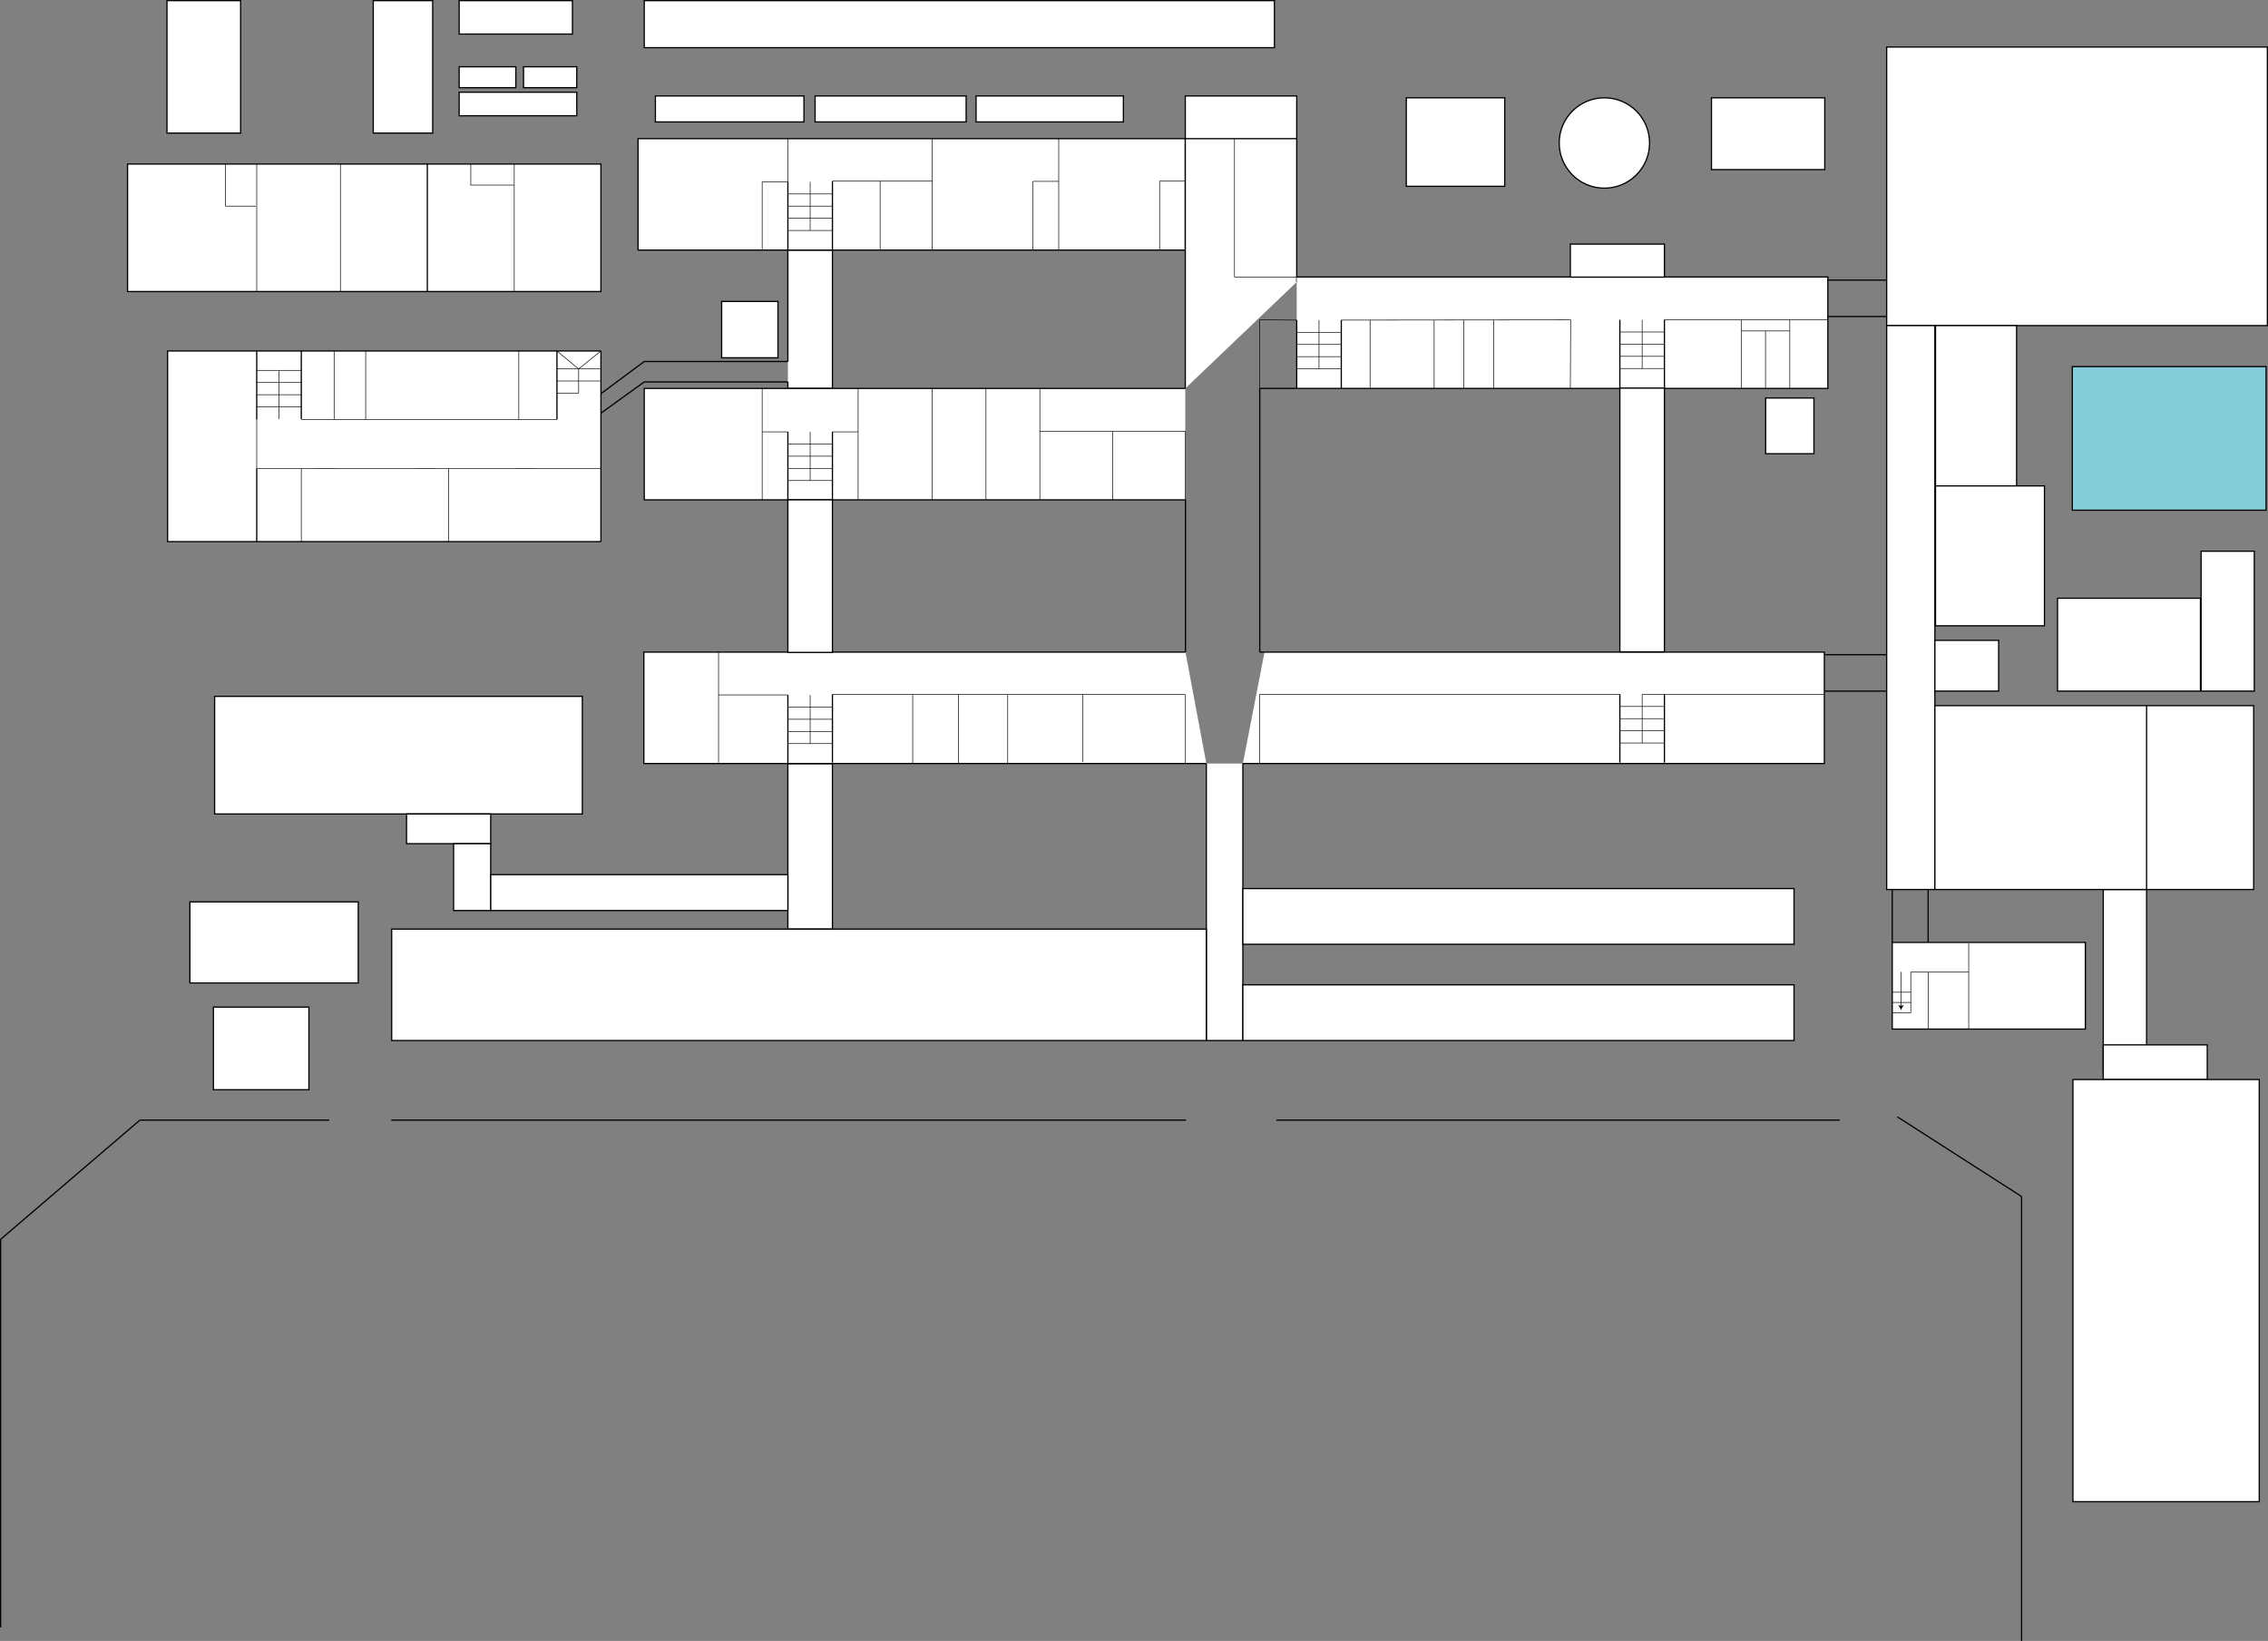 <svg xmlns="http://www.w3.org/2000/svg" viewBox="0 0 1831.86 1325.5"><rect x="0" y="0" width="1831.86" height="1325.5" fill="#808080" stroke="none"/><defs><style>.cls-1{fill:#fff;}.cls-1,.cls-2,.cls-3,.cls-4,.cls-5{stroke:#000;stroke-miterlimit:10;}.cls-2{fill:#85cdd9;}.cls-3,.cls-4,.cls-5{fill:none;}.cls-4{stroke-width:0.5px;}.cls-5{stroke-width:0.75px;}</style></defs><title>フロアマップ_1階</title><g id="テクスチャ"><polyline class="cls-1" points="636.36 292 636.36 202 672.36 202 672.36 313.75 636.36 313.75 636.36 308.5"/><polyline class="cls-1" points="485.36 283.5 135.36 283.5 135.36 437.5 485.36 437.5"/><polyline class="cls-1" points="957.36 313.75 520.36 313.75 520.36 403.75 957.36 403.75"/><polyline class="cls-1" points="1003.86 616.75 1473.53 616.75 1473.53 526.75 1021.36 526.75"/><path class="cls-1" d="M1022,691.25" transform="translate(-47.64 -74.5)"/><polyline class="cls-1" points="957.49 526.75 520.03 526.75 520.03 616.75 974.36 616.75"/><rect class="cls-1" x="103.03" y="132.5" width="382.33" height="103"/><rect class="cls-1" x="515.36" y="112" width="442" height="90"/><polyline class="cls-1" points="957.36 313.75 957.36 77.5 1047.36 77.5 1047.36 227.8"/><polyline class="cls-1" points="1047.36 223.75 1476.36 223.75 1476.36 313.75 1047.36 313.75"/><rect class="cls-1" x="1268.36" y="197.17" width="76" height="26.67"/><rect class="cls-1" x="1426.11" y="321.5" width="39" height="45"/><rect class="cls-1" x="582.86" y="243.5" width="45.5" height="45.5"/><rect class="cls-1" x="529.36" y="77.5" width="120" height="21"/><rect class="cls-1" x="658.36" y="77.5" width="122" height="21"/><rect class="cls-1" x="788.36" y="77.5" width="119" height="21"/><rect class="cls-1" x="520.36" y="0.5" width="509" height="38"/><rect class="cls-1" x="636.36" y="403.75" width="36" height="123.25"/><rect class="cls-1" x="1308.36" y="313.5" width="36" height="213"/><rect class="cls-1" x="173.36" y="562.5" width="297" height="95"/><rect class="cls-1" x="636.36" y="617" width="36" height="133.5"/><rect class="cls-1" x="328.36" y="657.5" width="68" height="24"/><rect class="cls-1" x="366.36" y="681.5" width="30" height="54"/><rect class="cls-1" x="396.36" y="706.5" width="240" height="29"/><polyline class="cls-1" points="1003.86 616.75 1003.86 840.5 974.36 840.5 974.36 616.75"/><rect class="cls-1" x="316.36" y="750.5" width="658" height="90"/><rect class="cls-1" x="1003.86" y="717.75" width="445.17" height="45"/><rect class="cls-1" x="1003.86" y="795.5" width="445.17" height="45"/><rect class="cls-1" x="1523.86" y="38" width="307.5" height="225"/><rect class="cls-1" x="1563.3" y="263" width="65.5" height="129.5"/><rect class="cls-1" x="1563.3" y="392.5" width="88" height="113"/><line class="cls-1" x1="1528.36" y1="762" x2="1528.36" y2="718.5"/><line class="cls-1" x1="1557.36" y1="718.5" x2="1557.36" y2="762"/><rect class="cls-1" x="1528.36" y="761.25" width="156" height="70"/><rect class="cls-1" x="1698.8" y="718.5" width="35" height="147.49"/><rect class="cls-1" x="1698.8" y="844" width="84" height="28"/><rect class="cls-1" x="1674.3" y="872" width="150.5" height="341"/><rect class="cls-1" x="1777.8" y="445.25" width="43" height="113"/><rect class="cls-1" x="153.36" y="728.5" width="136" height="65.49"/><rect class="cls-1" x="172.36" y="813.49" width="77.13" height="66.75"/><line class="cls-1" x1="636.36" y1="308.5" x2="520.36" y2="308.5"/><line class="cls-1" x1="520.36" y1="292" x2="636.36" y2="292"/><rect class="cls-1" x="1523.86" y="263" width="38.94" height="455.5"/><rect class="cls-1" x="1562.8" y="570" width="257.5" height="148.5"/><rect class="cls-1" x="1661.86" y="483.25" width="115.44" height="75.01"/><rect class="cls-1" x="1562.8" y="517.25" width="51.5" height="41"/><rect class="cls-2" x="1673.8" y="296.13" width="156.5" height="116"/><rect class="cls-1" x="301.48" y="0.5" width="48" height="107"/><rect class="cls-1" x="370.86" y="0.5" width="91.5" height="27"/><rect class="cls-1" x="370.86" y="53.93" width="45.75" height="16.88"/><line class="cls-1" x1="1523.86" y1="558.25" x2="1473.86" y2="558.25"/><line class="cls-1" x1="1473.86" y1="528.84" x2="1523.86" y2="528.84"/><rect class="cls-1" x="422.86" y="53.93" width="43" height="16.88"/><rect class="cls-1" x="370.86" y="74.5" width="95" height="19"/><rect class="cls-1" x="134.86" y="0.5" width="59.5" height="107"/><line class="cls-3" x1="520.36" y1="292" x2="485.36" y2="318"/><line class="cls-3" x1="520.36" y1="308.5" x2="485.36" y2="333.75"/><line class="cls-1" x1="1017.49" y1="313.75" x2="1017.49" y2="526.75"/><line class="cls-3" x1="315.91" y1="904.78" x2="957.91" y2="904.78"/><line class="cls-3" x1="1030.91" y1="904.78" x2="1485.91" y2="904.78"/><line class="cls-3" x1="1532.44" y1="902.11" x2="1632.82" y2="966.48"/><line class="cls-3" x1="1632.82" y1="966.48" x2="1632.82" y2="1325.5"/><line class="cls-3" x1="265.99" y1="904.78" x2="112.99" y2="904.78"/><line class="cls-3" x1="112.99" y1="904.78" x2="0.5" y2="1001.07"/><line class="cls-3" x1="0.5" y1="1001.07" x2="0.5" y2="1314.56"/><circle class="cls-1" cx="1295.86" cy="115.5" r="36.5"/><rect class="cls-1" x="1382.36" y="79" width="91.5" height="58"/><rect class="cls-1" x="1135.86" y="79" width="79.5" height="71.5"/><path class="cls-3" d="M1356,691.5" transform="translate(-47.64 -74.5)"/><path class="cls-3" d="M1392,691.5" transform="translate(-47.64 -74.5)"/><line class="cls-3" x1="957.49" y1="403.75" x2="957.49" y2="526.75"/><line class="cls-3" x1="1047.36" y1="313.75" x2="1017.49" y2="313.75"/><line class="cls-3" x1="1021.36" y1="526.75" x2="1017.49" y2="526.75"/><line class="cls-1" x1="1523.86" y1="255.66" x2="1476.36" y2="255.66"/><line class="cls-1" x1="1476.36" y1="226.25" x2="1523.86" y2="226.25"/><line class="cls-3" x1="1733.8" y1="718.5" x2="1733.8" y2="570"/><line class="cls-3" x1="957.36" y1="112" x2="1047.36" y2="112"/><line class="cls-3" x1="485.36" y1="283.5" x2="485.36" y2="437.5"/></g><g id="間取り"><line class="cls-3" x1="1308.36" y1="616" x2="1308.36" y2="560.83"/><line class="cls-3" x1="1344.36" y1="616" x2="1344.36" y2="560.83"/><line class="cls-4" x1="1326.36" y1="560.83" x2="1326.36" y2="600.17"/><line class="cls-5" x1="1326.36" y1="571.5" x2="1326.36" y2="571.5"/><line class="cls-4" x1="1326.36" y1="600.17" x2="1308.36" y2="600.17"/><line class="cls-4" x1="1326.36" y1="600.17" x2="1344.36" y2="600.17"/><line class="cls-5" x1="1326.36" y1="268.75" x2="1326.36" y2="268.75"/><line class="cls-4" x1="1473.53" y1="560.83" x2="1344.36" y2="560.83"/><line class="cls-4" x1="1308.36" y1="560.83" x2="1017.49" y2="560.83"/><line class="cls-4" x1="1017.49" y1="560.83" x2="1017.49" y2="616.75"/><line class="cls-4" x1="957.49" y1="560.83" x2="957.49" y2="616.75"/><line class="cls-4" x1="1326.36" y1="560.83" x2="1344.36" y2="560.83"/><line class="cls-4" x1="1326.36" y1="580.5" x2="1344.36" y2="580.5"/><line class="cls-4" x1="1326.36" y1="570.67" x2="1344.36" y2="570.67"/><line class="cls-4" x1="1344.36" y1="590.33" x2="1326.36" y2="590.33"/><line class="cls-4" x1="1308.36" y1="580.5" x2="1326.36" y2="580.5"/><line class="cls-4" x1="1308.36" y1="570.67" x2="1326.36" y2="570.67"/><line class="cls-4" x1="1326.36" y1="590.33" x2="1308.36" y2="590.33"/><line class="cls-3" x1="1308.36" y1="313.5" x2="1308.36" y2="258.33"/><line class="cls-3" x1="1344.36" y1="313.5" x2="1344.36" y2="258.33"/><line class="cls-4" x1="1326.36" y1="258.33" x2="1326.36" y2="297.67"/><line class="cls-5" x1="1326.36" y1="269" x2="1326.36" y2="269"/><line class="cls-4" x1="1326.36" y1="297.67" x2="1308.36" y2="297.67"/><line class="cls-4" x1="1326.36" y1="297.67" x2="1344.36" y2="297.67"/><line class="cls-4" x1="1326.36" y1="278" x2="1344.36" y2="278"/><line class="cls-4" x1="1326.36" y1="268.17" x2="1344.36" y2="268.17"/><line class="cls-4" x1="1344.36" y1="287.83" x2="1326.36" y2="287.83"/><line class="cls-4" x1="1308.36" y1="278" x2="1326.36" y2="278"/><line class="cls-4" x1="1308.36" y1="268.17" x2="1326.36" y2="268.17"/><line class="cls-4" x1="1326.36" y1="287.83" x2="1308.36" y2="287.83"/><line class="cls-4" x1="1476.36" y1="258.33" x2="1344.36" y2="258.33"/><line class="cls-4" x1="957.36" y1="560.83" x2="672.36" y2="560.83"/><line class="cls-5" x1="654.36" y1="571.75" x2="654.36" y2="571.75"/><line class="cls-3" x1="636.36" y1="616.5" x2="636.36" y2="561.33"/><line class="cls-3" x1="672.36" y1="616" x2="672.36" y2="560.83"/><line class="cls-4" x1="654.36" y1="561.33" x2="654.36" y2="600.67"/><line class="cls-5" x1="654.36" y1="572" x2="654.36" y2="572"/><line class="cls-4" x1="654.36" y1="600.67" x2="636.36" y2="600.67"/><line class="cls-4" x1="654.36" y1="600.67" x2="672.36" y2="600.67"/><line class="cls-4" x1="654.36" y1="581" x2="672.36" y2="581"/><line class="cls-4" x1="654.36" y1="571.17" x2="672.36" y2="571.17"/><line class="cls-4" x1="672.36" y1="590.83" x2="654.36" y2="590.83"/><line class="cls-4" x1="636.36" y1="581" x2="654.36" y2="581"/><line class="cls-4" x1="636.36" y1="571.17" x2="654.36" y2="571.17"/><line class="cls-4" x1="654.36" y1="590.83" x2="636.36" y2="590.83"/><line class="cls-4" x1="1017.49" y1="313.75" x2="1017.49" y2="258.33"/><line class="cls-4" x1="1047.36" y1="223.75" x2="997.11" y2="223.75"/><line class="cls-4" x1="957.49" y1="404.91" x2="957.49" y2="348.33"/><line class="cls-4" x1="957.49" y1="348.33" x2="839.86" y2="348.33"/><line class="cls-5" x1="654.36" y1="359.25" x2="654.36" y2="359.25"/><line class="cls-3" x1="636.36" y1="404" x2="636.36" y2="348.83"/><line class="cls-3" x1="672.36" y1="403.5" x2="672.36" y2="348.83"/><line class="cls-4" x1="654.36" y1="348.83" x2="654.36" y2="388.17"/><line class="cls-5" x1="654.36" y1="359.5" x2="654.36" y2="359.5"/><line class="cls-4" x1="654.36" y1="388.17" x2="636.36" y2="388.17"/><line class="cls-4" x1="654.36" y1="388.17" x2="672.36" y2="388.17"/><line class="cls-4" x1="654.36" y1="368.5" x2="672.36" y2="368.5"/><line class="cls-4" x1="654.36" y1="358.67" x2="672.36" y2="358.67"/><line class="cls-4" x1="672.36" y1="378.33" x2="654.36" y2="378.33"/><line class="cls-4" x1="636.36" y1="368.5" x2="654.36" y2="368.5"/><line class="cls-4" x1="636.36" y1="358.67" x2="654.36" y2="358.67"/><line class="cls-4" x1="654.36" y1="378.33" x2="636.36" y2="378.33"/><line class="cls-5" x1="654.36" y1="157.25" x2="654.36" y2="157.25"/><line class="cls-3" x1="636.36" y1="202" x2="636.36" y2="146.83"/><line class="cls-3" x1="672.36" y1="201.5" x2="672.36" y2="146.33"/><line class="cls-4" x1="654.36" y1="146.83" x2="654.36" y2="186.17"/><line class="cls-5" x1="654.36" y1="157.5" x2="654.36" y2="157.5"/><line class="cls-4" x1="654.36" y1="186.17" x2="636.36" y2="186.17"/><line class="cls-4" x1="654.36" y1="186.17" x2="672.36" y2="186.17"/><line class="cls-4" x1="654.36" y1="166.5" x2="672.36" y2="166.5"/><line class="cls-4" x1="654.36" y1="156.67" x2="672.36" y2="156.67"/><line class="cls-4" x1="672.36" y1="176.33" x2="654.36" y2="176.33"/><line class="cls-4" x1="636.36" y1="166.5" x2="654.36" y2="166.5"/><line class="cls-4" x1="636.36" y1="156.67" x2="654.36" y2="156.67"/><line class="cls-4" x1="654.36" y1="176.33" x2="636.36" y2="176.33"/><line class="cls-4" x1="1557.36" y1="785" x2="1590.11" y2="785"/><line class="cls-4" x1="1590.11" y1="831.25" x2="1590.11" y2="785"/><line class="cls-4" x1="1557.36" y1="785" x2="1557.36" y2="831.25"/><line class="cls-4" x1="1590.11" y1="785" x2="1590.11" y2="762"/><line class="cls-4" x1="1543.33" y1="785" x2="1543.33" y2="818"/><line class="cls-4" x1="1543.33" y1="818" x2="1528.36" y2="818"/><line class="cls-4" x1="1543.33" y1="801.5" x2="1528.36" y2="801.5"/><line class="cls-4" x1="1543.33" y1="809.75" x2="1528.36" y2="809.75"/><line class="cls-4" x1="1557.36" y1="785" x2="1543.33" y2="785"/><path class="cls-4" d="M1590.59,867.75h0Z" transform="translate(-47.64 -74.5)"/><line class="cls-4" x1="1535.47" y1="785" x2="1535.47" y2="812.98"/><path d="M1583.11,890.5a15.2,15.2,0,0,0-2.38-4.27l2.38.86,2.38-.86A15,15,0,0,0,1583.11,890.5Z" transform="translate(-47.64 -74.5)"/><line class="cls-5" x1="1065.36" y1="269" x2="1065.36" y2="269"/><line class="cls-3" x1="1047.36" y1="313.75" x2="1047.36" y2="258.58"/><line class="cls-3" x1="1083.36" y1="313.75" x2="1083.36" y2="258.58"/><line class="cls-4" x1="1065.36" y1="258.58" x2="1065.36" y2="297.92"/><line class="cls-5" x1="1065.36" y1="269.25" x2="1065.36" y2="269.25"/><line class="cls-4" x1="1065.36" y1="297.92" x2="1047.36" y2="297.92"/><line class="cls-4" x1="1065.36" y1="297.92" x2="1083.36" y2="297.92"/><line class="cls-4" x1="1065.36" y1="278.25" x2="1083.36" y2="278.25"/><line class="cls-4" x1="1065.36" y1="268.42" x2="1083.36" y2="268.42"/><line class="cls-4" x1="1083.36" y1="288.08" x2="1065.36" y2="288.08"/><line class="cls-4" x1="1047.36" y1="278.25" x2="1065.36" y2="278.25"/><line class="cls-4" x1="1047.36" y1="268.42" x2="1065.36" y2="268.42"/><line class="cls-4" x1="1065.36" y1="288.08" x2="1047.36" y2="288.08"/><line class="cls-4" x1="1017.49" y1="258.33" x2="1047.36" y2="258.58"/><line class="cls-4" x1="1083.36" y1="258.58" x2="1268.61" y2="258.38"/><line class="cls-4" x1="1268.61" y1="258.38" x2="1268.36" y2="313.5"/><line class="cls-4" x1="1206.36" y1="258.52" x2="1206.36" y2="313.81"/><line class="cls-4" x1="1106.61" y1="258.46" x2="1106.61" y2="313.38"/><line class="cls-4" x1="1182.36" y1="258.71" x2="1182.36" y2="313.63"/><line class="cls-4" x1="1158.36" y1="258.71" x2="1158.36" y2="313.63"/><line class="cls-4" x1="1406.36" y1="258.33" x2="1406.36" y2="313.5"/><line class="cls-4" x1="1445.61" y1="258.33" x2="1445.61" y2="313.5"/><line class="cls-4" x1="1406.36" y1="267.33" x2="1445.61" y2="267.33"/><line class="cls-4" x1="1425.99" y1="313.5" x2="1425.99" y2="267.33"/><line class="cls-4" x1="997.11" y1="223.75" x2="997.11" y2="112"/><line class="cls-4" x1="672.36" y1="146.33" x2="752.86" y2="146.33"/><line class="cls-4" x1="752.86" y1="201.75" x2="752.86" y2="146.08"/><line class="cls-4" x1="710.86" y1="146.08" x2="710.86" y2="201.75"/><line class="cls-4" x1="752.86" y1="146.58" x2="752.86" y2="112.25"/><line class="cls-4" x1="855.11" y1="111.67" x2="855.11" y2="201.67"/><line class="cls-4" x1="855.11" y1="146.5" x2="834.36" y2="146.5"/><line class="cls-4" x1="834.36" y1="201.67" x2="834.36" y2="146.5"/><line class="cls-4" x1="957.36" y1="146.33" x2="936.61" y2="146.33"/><line class="cls-4" x1="936.61" y1="201.5" x2="936.61" y2="146.33"/><line class="cls-4" x1="636.36" y1="146.83" x2="615.61" y2="146.83"/><line class="cls-4" x1="615.61" y1="201.5" x2="615.61" y2="146.83"/><line class="cls-4" x1="485.36" y1="378.5" x2="207.36" y2="378.33"/><line class="cls-4" x1="449.86" y1="338.83" x2="243.36" y2="338.83"/><line class="cls-3" x1="449.86" y1="283.5" x2="449.86" y2="338.83"/><line class="cls-4" x1="467.36" y1="317.5" x2="449.86" y2="317.5"/><line class="cls-4" x1="467.36" y1="298" x2="467.36" y2="317.5"/><line class="cls-4" x1="467.36" y1="298" x2="449.86" y2="298"/><line class="cls-4" x1="467.36" y1="307.75" x2="449.86" y2="307.75"/><line class="cls-4" x1="484.86" y1="307.75" x2="467.36" y2="307.75"/><line class="cls-4" x1="484.86" y1="298" x2="467.36" y2="298"/><line class="cls-4" x1="467.36" y1="298" x2="485.36" y2="283.5"/><line class="cls-4" x1="449.86" y1="283.5" x2="467.36" y2="298"/><line class="cls-4" x1="419.03" y1="283.5" x2="419.03" y2="338.83"/><line class="cls-5" x1="225.36" y1="328.08" x2="225.36" y2="328.08"/><line class="cls-3" x1="243.36" y1="283.33" x2="243.36" y2="338.5"/><line class="cls-3" x1="207.36" y1="283.83" x2="207.36" y2="339"/><line class="cls-4" x1="225.36" y1="338.5" x2="225.36" y2="299.17"/><line class="cls-5" x1="225.36" y1="327.83" x2="225.36" y2="327.83"/><line class="cls-4" x1="225.36" y1="299.17" x2="243.36" y2="299.17"/><line class="cls-4" x1="225.36" y1="299.17" x2="207.36" y2="299.17"/><line class="cls-4" x1="225.36" y1="318.83" x2="207.36" y2="318.83"/><line class="cls-4" x1="225.36" y1="328.67" x2="207.36" y2="328.67"/><line class="cls-4" x1="207.36" y1="309" x2="225.36" y2="309"/><line class="cls-4" x1="243.36" y1="318.83" x2="225.36" y2="318.83"/><line class="cls-4" x1="243.36" y1="328.67" x2="225.36" y2="328.67"/><line class="cls-4" x1="225.36" y1="309" x2="243.36" y2="309"/><line class="cls-4" x1="269.86" y1="283.83" x2="269.86" y2="338.5"/><line class="cls-4" x1="295.36" y1="283.5" x2="295.36" y2="338.5"/><line class="cls-4" x1="243.36" y1="378.5" x2="243.36" y2="437.5"/><line class="cls-3" x1="207.36" y1="378.33" x2="207.36" y2="437.5"/><line class="cls-4" x1="362.36" y1="378.5" x2="362.36" y2="437.5"/><line class="cls-4" x1="207.36" y1="339" x2="207.36" y2="378.33"/><line class="cls-4" x1="415.36" y1="132.5" x2="415.36" y2="235.5"/><line class="cls-3" x1="345.15" y1="132.5" x2="345.15" y2="235.5"/><line class="cls-4" x1="274.95" y1="132.5" x2="274.95" y2="235.5"/><line class="cls-4" x1="207.36" y1="132.5" x2="207.36" y2="235.5"/><line class="cls-4" x1="182.03" y1="132.5" x2="182.03" y2="166.5"/><line class="cls-4" x1="206.7" y1="166.5" x2="182.03" y2="166.5"/><line class="cls-4" x1="380.26" y1="132.5" x2="380.26" y2="149.5"/><line class="cls-4" x1="415.26" y1="149.5" x2="380.02" y2="149.5"/><line class="cls-4" x1="636.36" y1="112" x2="636.36" y2="146.83"/><line class="cls-4" x1="636.36" y1="348.83" x2="615.61" y2="348.83"/><line class="cls-4" x1="615.61" y1="403.75" x2="615.61" y2="348.83"/><line class="cls-4" x1="615.61" y1="313.75" x2="615.61" y2="348.83"/><line class="cls-4" x1="752.86" y1="313.75" x2="752.86" y2="403.5"/><line class="cls-4" x1="693.11" y1="348.83" x2="672.36" y2="348.83"/><line class="cls-4" x1="693.11" y1="313.75" x2="693.11" y2="348.83"/><line class="cls-4" x1="693.11" y1="403.5" x2="693.11" y2="348.83"/><line class="cls-4" x1="839.86" y1="313.75" x2="839.86" y2="403.5"/><line class="cls-4" x1="898.67" y1="348.33" x2="898.67" y2="404"/><line class="cls-4" x1="796.36" y1="313.75" x2="796.36" y2="403.75"/><line class="cls-4" x1="636.36" y1="561.33" x2="580.36" y2="561.33"/><line class="cls-4" x1="580.36" y1="526.75" x2="580.36" y2="561.33"/><line class="cls-4" x1="580.36" y1="561.33" x2="580.36" y2="616"/><line class="cls-4" x1="874.67" y1="560.83" x2="874.67" y2="615.5"/><line class="cls-4" x1="813.92" y1="561.33" x2="813.92" y2="616.5"/><line class="cls-4" x1="774.17" y1="560.83" x2="774.17" y2="617"/><line class="cls-4" x1="737.17" y1="561.08" x2="737.17" y2="616.75"/></g></svg>